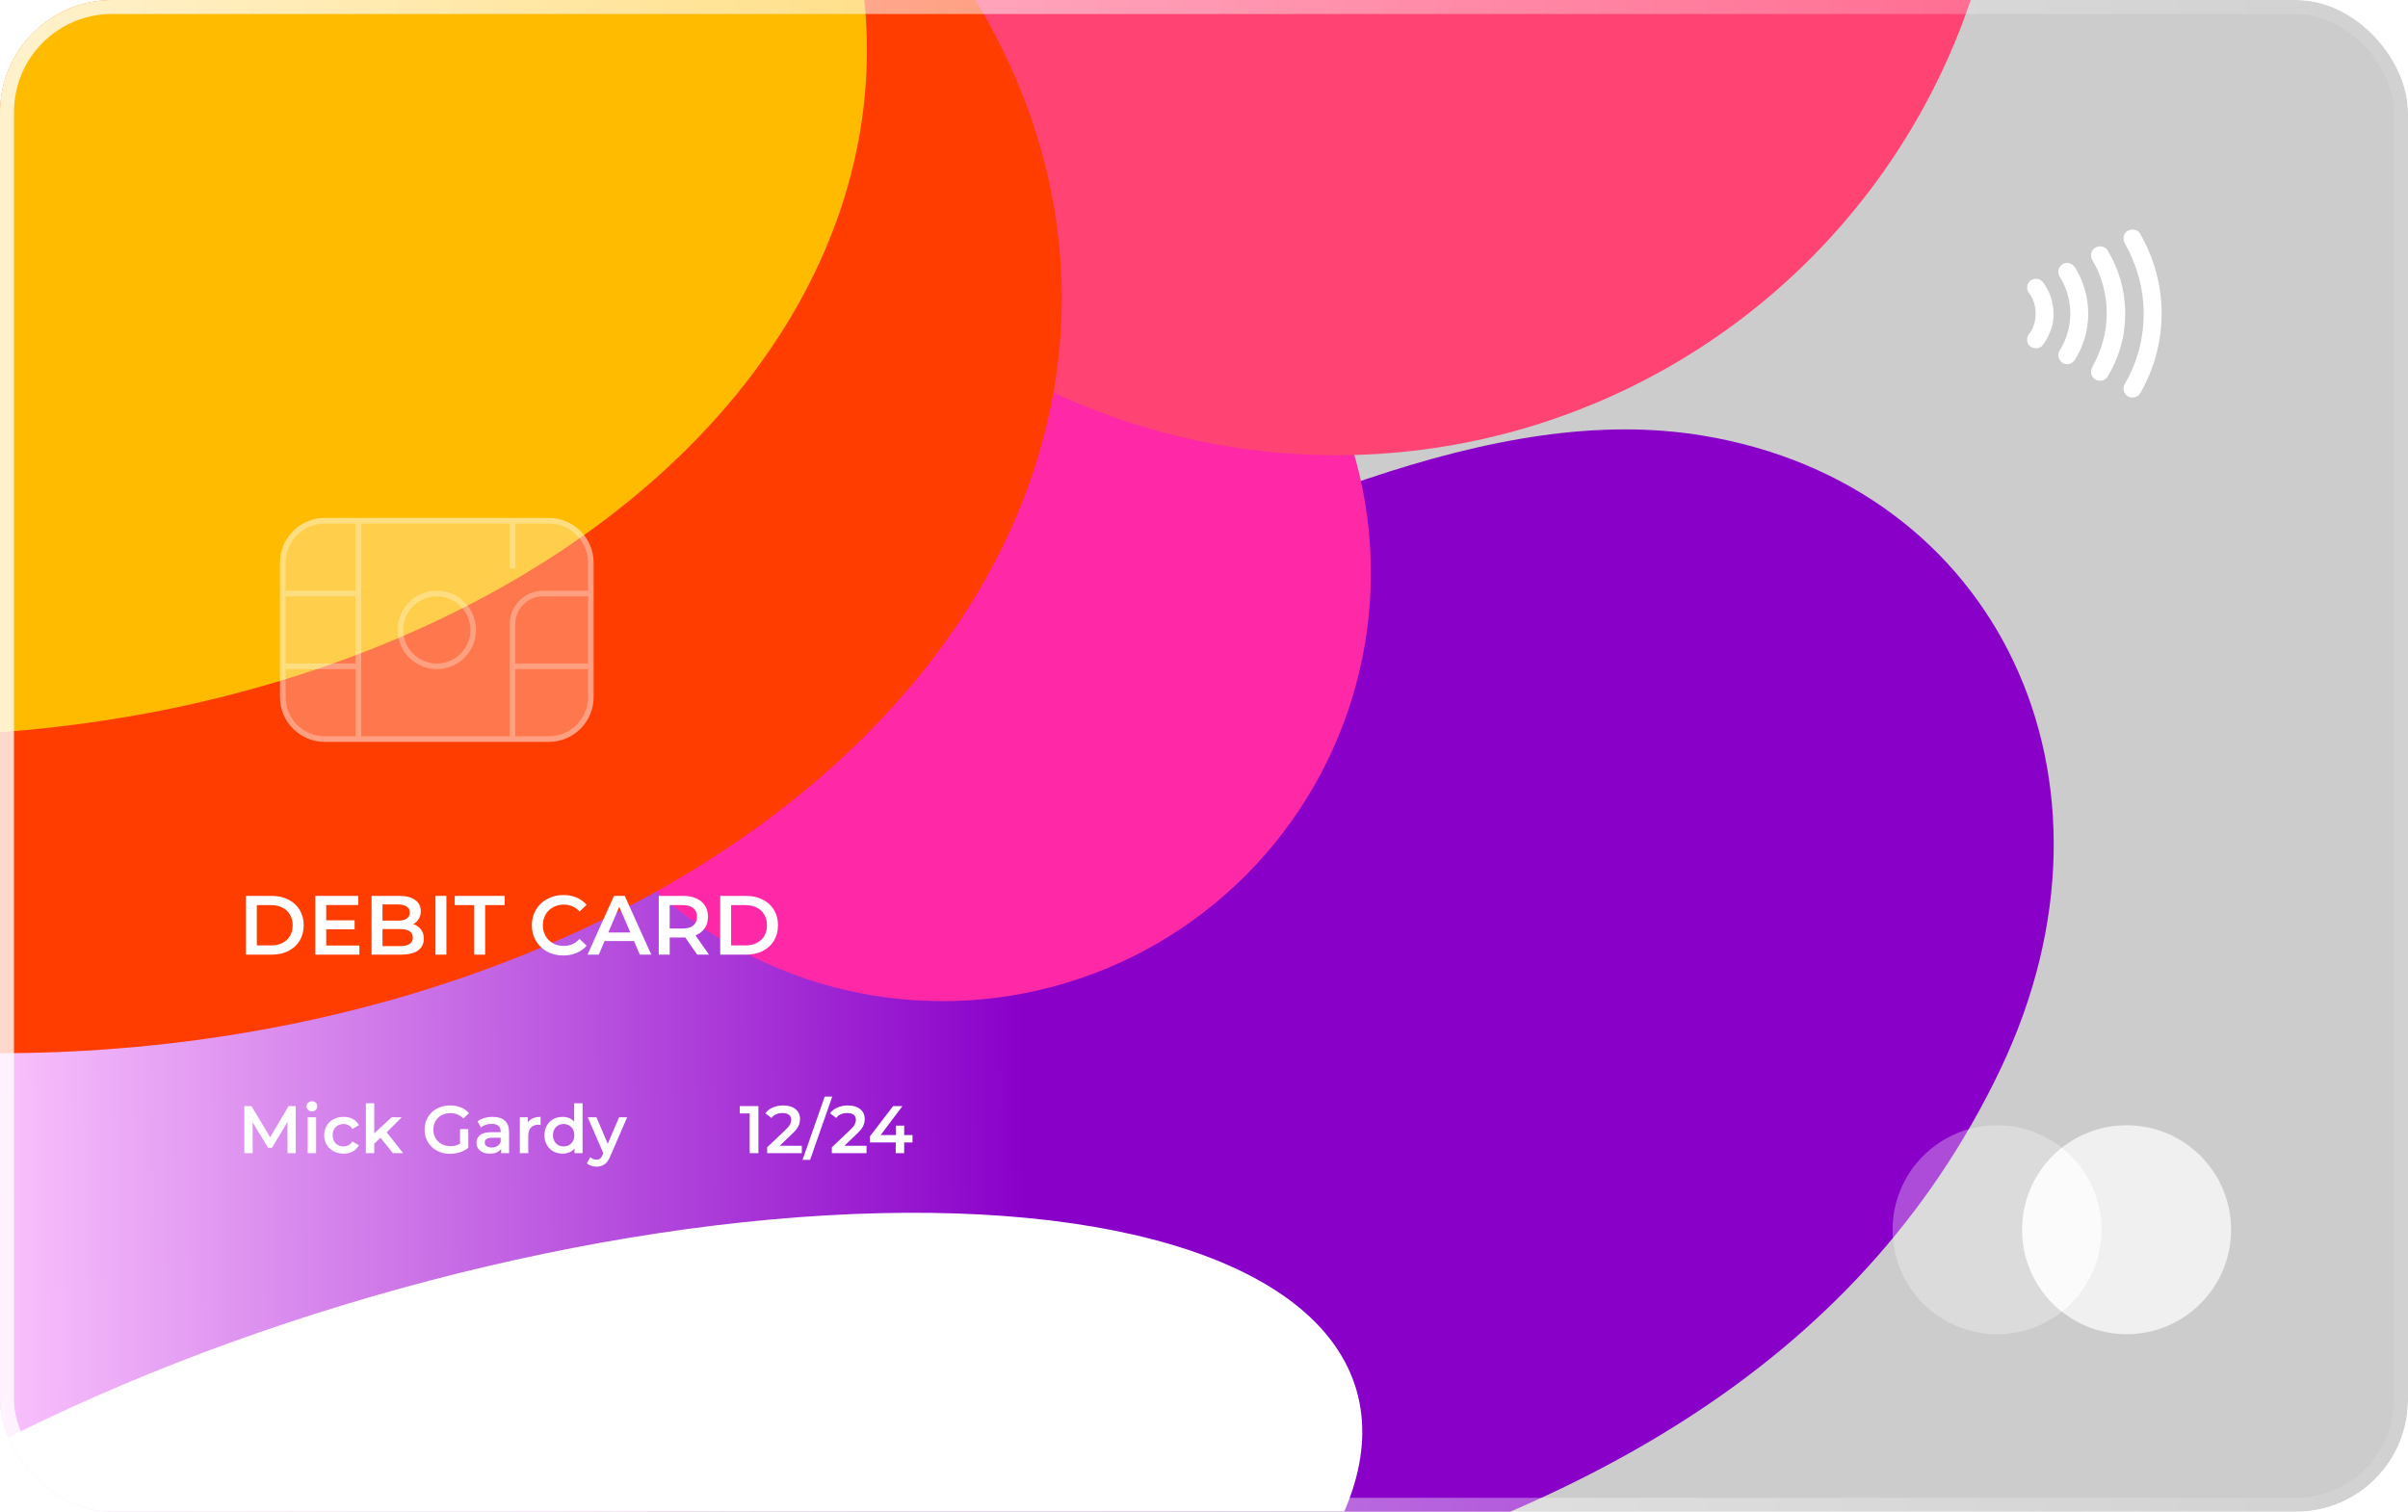 <svg width="860" height="540" viewBox="0 0 860 540" fill="none" xmlns="http://www.w3.org/2000/svg">
<g clip-path="url(#clip0_573_995)">
<g clip-path="url(#clip1_573_995)">
<g filter="url(#filter0_b_573_995)">
<rect width="860" height="540" fill="black" fill-opacity="0.2"/>
</g>
<g filter="url(#filter1_f_573_995)">
<path d="M714.48 381.823C663.537 488.736 560.109 544.755 426.774 576.114C263.563 614.5 -148.883 674.796 -227.884 535.403C-282.272 439.439 -149.325 374.246 -39.191 359.31C268.877 317.53 459.856 131.07 608.132 155.593C713.34 172.993 763.716 278.493 714.48 381.823Z" fill="url(#paint0_linear_573_995)"/>
</g>
<g filter="url(#filter2_f_573_995)">
<circle cx="336.6" cy="204.6" r="153" transform="rotate(180 336.6 204.6)" fill="#FF29A8"/>
</g>
<g filter="url(#filter3_f_573_995)">
<circle cx="477.3" cy="-76.5" r="239.1" transform="rotate(180 477.3 -76.5)" fill="#FF4473"/>
</g>
<g filter="url(#filter4_f_573_995)">
<ellipse cx="-0.3" cy="106.5" rx="379.5" ry="269.7" transform="rotate(180 -0.3 106.5)" fill="#FF3D00"/>
</g>
<g filter="url(#filter5_f_573_995)">
<ellipse cx="-35.1" cy="18" rx="344.7" ry="244.8" transform="rotate(180 -35.1 18)" fill="#FFBB00"/>
</g>
<g filter="url(#filter6_f_573_995)">
<ellipse cx="168.951" cy="588.12" rx="328.518" ry="130.116" transform="rotate(163.814 168.951 588.12)" fill="white"/>
</g>
</g>
<path d="M102.688 411.9L102.664 400.764L97.144 409.98H95.752L90.232 400.908V411.9H87.256V395.1H89.824L96.496 406.236L103.048 395.1H105.616L105.64 411.9H102.688ZM109.89 399.084H112.89V411.9H109.89V399.084ZM111.402 396.972C110.858 396.972 110.402 396.804 110.034 396.468C109.666 396.116 109.482 395.684 109.482 395.172C109.482 394.66 109.666 394.236 110.034 393.9C110.402 393.548 110.858 393.372 111.402 393.372C111.946 393.372 112.402 393.54 112.77 393.876C113.138 394.196 113.322 394.604 113.322 395.1C113.322 395.628 113.138 396.076 112.77 396.444C112.418 396.796 111.962 396.972 111.402 396.972ZM122.707 412.068C121.379 412.068 120.187 411.788 119.131 411.228C118.075 410.668 117.251 409.892 116.659 408.9C116.067 407.892 115.771 406.756 115.771 405.492C115.771 404.228 116.067 403.1 116.659 402.108C117.251 401.116 118.067 400.34 119.107 399.78C120.163 399.22 121.363 398.94 122.707 398.94C123.971 398.94 125.075 399.196 126.019 399.708C126.979 400.22 127.699 400.956 128.179 401.916L125.875 403.26C125.507 402.668 125.043 402.228 124.483 401.94C123.939 401.636 123.339 401.484 122.683 401.484C121.563 401.484 120.635 401.852 119.899 402.588C119.163 403.308 118.795 404.276 118.795 405.492C118.795 406.708 119.155 407.684 119.875 408.42C120.611 409.14 121.547 409.5 122.683 409.5C123.339 409.5 123.939 409.356 124.483 409.068C125.043 408.764 125.507 408.316 125.875 407.724L128.179 409.068C127.683 410.028 126.955 410.772 125.995 411.3C125.051 411.812 123.955 412.068 122.707 412.068ZM135.888 406.404L133.656 408.516V411.9H130.656V394.092H133.656V404.844L139.872 399.084H143.472L138.12 404.46L143.976 411.9H140.328L135.888 406.404ZM164.306 403.308H167.258V410.004C166.394 410.692 165.386 411.22 164.234 411.588C163.082 411.956 161.898 412.14 160.682 412.14C158.97 412.14 157.426 411.772 156.05 411.036C154.674 410.284 153.594 409.252 152.81 407.94C152.026 406.628 151.634 405.148 151.634 403.5C151.634 401.852 152.026 400.372 152.81 399.06C153.594 397.748 154.674 396.724 156.05 395.988C157.442 395.236 159.002 394.86 160.73 394.86C162.138 394.86 163.418 395.092 164.57 395.556C165.722 396.02 166.69 396.7 167.474 397.596L165.506 399.516C164.226 398.236 162.682 397.596 160.874 397.596C159.69 397.596 158.634 397.844 157.706 398.34C156.794 398.836 156.074 399.532 155.546 400.428C155.034 401.324 154.778 402.348 154.778 403.5C154.778 404.62 155.034 405.628 155.546 406.524C156.074 407.42 156.794 408.124 157.706 408.636C158.634 409.148 159.682 409.404 160.85 409.404C162.162 409.404 163.314 409.116 164.306 408.54V403.308ZM175.981 398.94C177.869 398.94 179.309 399.396 180.301 400.308C181.309 401.204 181.813 402.564 181.813 404.388V411.9H178.981V410.34C178.613 410.9 178.085 411.332 177.397 411.636C176.725 411.924 175.909 412.068 174.949 412.068C173.989 412.068 173.149 411.908 172.429 411.588C171.709 411.252 171.149 410.796 170.749 410.22C170.365 409.628 170.173 408.964 170.173 408.228C170.173 407.076 170.597 406.156 171.445 405.468C172.309 404.764 173.661 404.412 175.501 404.412H178.813V404.22C178.813 403.324 178.541 402.636 177.997 402.156C177.469 401.676 176.677 401.436 175.621 401.436C174.901 401.436 174.189 401.548 173.485 401.772C172.797 401.996 172.213 402.308 171.733 402.708L170.557 400.524C171.229 400.012 172.037 399.62 172.981 399.348C173.925 399.076 174.925 398.94 175.981 398.94ZM175.573 409.884C176.325 409.884 176.989 409.716 177.565 409.38C178.157 409.028 178.573 408.532 178.813 407.892V406.404H175.717C173.989 406.404 173.125 406.972 173.125 408.108C173.125 408.652 173.341 409.084 173.773 409.404C174.205 409.724 174.805 409.884 175.573 409.884ZM188.519 400.956C189.383 399.612 190.903 398.94 193.079 398.94V401.796C192.823 401.748 192.591 401.724 192.383 401.724C191.215 401.724 190.303 402.068 189.647 402.756C188.991 403.428 188.663 404.404 188.663 405.684V411.9H185.663V399.084H188.519V400.956ZM208.059 394.092V411.9H205.179V410.244C204.683 410.852 204.067 411.308 203.331 411.612C202.611 411.916 201.811 412.068 200.931 412.068C199.699 412.068 198.587 411.796 197.595 411.252C196.619 410.708 195.851 409.94 195.291 408.948C194.731 407.94 194.451 406.788 194.451 405.492C194.451 404.196 194.731 403.052 195.291 402.06C195.851 401.068 196.619 400.3 197.595 399.756C198.587 399.212 199.699 398.94 200.931 398.94C201.779 398.94 202.555 399.084 203.259 399.372C203.963 399.66 204.563 400.092 205.059 400.668V394.092H208.059ZM201.291 409.5C202.011 409.5 202.659 409.34 203.235 409.02C203.811 408.684 204.267 408.212 204.603 407.604C204.939 406.996 205.107 406.292 205.107 405.492C205.107 404.692 204.939 403.988 204.603 403.38C204.267 402.772 203.811 402.308 203.235 401.988C202.659 401.652 202.011 401.484 201.291 401.484C200.571 401.484 199.923 401.652 199.347 401.988C198.771 402.308 198.315 402.772 197.979 403.38C197.643 403.988 197.475 404.692 197.475 405.492C197.475 406.292 197.643 406.996 197.979 407.604C198.315 408.212 198.771 408.684 199.347 409.02C199.923 409.34 200.571 409.5 201.291 409.5ZM223.984 399.084L217.984 412.932C217.424 414.324 216.744 415.3 215.944 415.86C215.144 416.436 214.176 416.724 213.04 416.724C212.4 416.724 211.768 416.62 211.144 416.412C210.52 416.204 210.008 415.916 209.608 415.548L210.808 413.34C211.096 413.612 211.432 413.828 211.816 413.988C212.216 414.148 212.616 414.228 213.016 414.228C213.544 414.228 213.976 414.092 214.312 413.82C214.664 413.548 214.984 413.092 215.272 412.452L215.488 411.948L209.896 399.084H213.016L217.048 408.564L221.104 399.084H223.984Z" fill="white"/>
<path d="M270.864 395.1V411.9H267.744V397.716H264.192V395.1H270.864ZM286.365 409.26V411.9H273.981V409.812L280.653 403.476C281.405 402.756 281.909 402.132 282.165 401.604C282.437 401.06 282.573 400.524 282.573 399.996C282.573 399.212 282.309 398.612 281.781 398.196C281.253 397.78 280.477 397.572 279.453 397.572C277.741 397.572 276.429 398.156 275.517 399.324L273.333 397.644C273.989 396.764 274.869 396.084 275.973 395.604C277.093 395.108 278.341 394.86 279.717 394.86C281.541 394.86 282.997 395.292 284.085 396.156C285.173 397.02 285.717 398.196 285.717 399.684C285.717 400.596 285.525 401.452 285.141 402.252C284.757 403.052 284.021 403.964 282.933 404.988L278.445 409.26H286.365ZM294.544 391.692H297.232L289.312 414.3H286.624L294.544 391.692ZM309.474 409.26V411.9H297.09V409.812L303.762 403.476C304.514 402.756 305.018 402.132 305.274 401.604C305.546 401.06 305.682 400.524 305.682 399.996C305.682 399.212 305.418 398.612 304.89 398.196C304.362 397.78 303.586 397.572 302.562 397.572C300.85 397.572 299.538 398.156 298.626 399.324L296.442 397.644C297.098 396.764 297.978 396.084 299.082 395.604C300.202 395.108 301.45 394.86 302.826 394.86C304.65 394.86 306.106 395.292 307.194 396.156C308.282 397.02 308.826 398.196 308.826 399.684C308.826 400.596 308.634 401.452 308.25 402.252C307.866 403.052 307.13 403.964 306.042 404.988L301.554 409.26H309.474ZM325.899 408.084H322.923V411.9H319.899V408.084H310.683V405.924L318.963 395.1H322.299L314.499 405.444H319.995V402.06H322.923V405.444H325.899V408.084Z" fill="white"/>
<g filter="url(#filter7_b_573_995)">
<path d="M100 201C100 192.163 107.163 185 116 185H196C204.837 185 212 192.163 212 201V249C212 257.837 204.837 265 196 265H116C107.163 265 100 257.837 100 249V201Z" fill="white" fill-opacity="0.3"/>
<path d="M101 201C101 192.716 107.716 186 116 186H196C204.284 186 211 192.716 211 201V249C211 257.284 204.284 264 196 264H116C107.716 264 101 257.284 101 249V201Z" stroke="white" stroke-opacity="0.3" stroke-width="2"/>
</g>
<path d="M127 187H129V263H127V239H102V237H127V213H102V211H127V187Z" fill="white" fill-opacity="0.3"/>
<path d="M184 237H210V239H184V263H182V223C182 216.373 187.373 211 194 211H210V213H194C188.477 213 184 217.477 184 223V237Z" fill="white" fill-opacity="0.3"/>
<path d="M184 187H182V203H184V187Z" fill="white" fill-opacity="0.3"/>
<path fill-rule="evenodd" clip-rule="evenodd" d="M170 225C170 232.732 163.732 239 156 239C148.268 239 142 232.732 142 225C142 217.268 148.268 211 156 211C163.732 211 170 217.268 170 225ZM168 225C168 231.627 162.627 237 156 237C149.373 237 144 231.627 144 225C144 218.373 149.373 213 156 213C162.627 213 168 218.373 168 225Z" fill="white" fill-opacity="0.3"/>
<path d="M724.6 104.6C725.4 105.6 726 106.8 726.4 108C726.8 109.2 727 110.6 727 112C727 113.4 726.8 114.8 726.4 116C726 117.2 725.4 118.4 724.6 119.4C723.6 120.8 723.8 122.8 725.2 123.8C726.6 124.8 728.6 124.6 729.6 123.2C730.8 121.6 731.6 120 732.4 118C733.2 116 733.4 114 733.4 112C733.4 110 733 108 732.4 106C731.8 104.2 730.8 102.4 729.6 100.8C728.6 99.4 726.6 99.2 725.2 100.2C723.8 101.2 723.6 103.2 724.6 104.6Z" fill="white"/>
<path d="M735.6 98.8C738 102.6 739.4 107.2 739.4 112C739.4 116.8 738 121.4 735.6 125.2C734.6 126.6 735.2 128.6 736.6 129.6C738.2 130.6 740 130 741 128.6C744 123.8 745.8 118.2 745.8 112C745.8 106 744 100.2 741 95.4C740 94 738 93.4 736.6 94.4C735.2 95.4 734.6 97.2 735.6 98.8Z" fill="white"/>
<path d="M747.2 92.8C750.6 98.4 752.4 105 752.4 112C752.4 119 750.4 125.6 747.2 131.2C746.4 132.8 746.8 134.6 748.4 135.6C750 136.4 751.8 136 752.8 134.4C756.8 127.8 759 120.2 759 112C759 103.8 756.8 96.2 752.8 89.6C752 88 750 87.6 748.4 88.4C746.8 89.4 746.4 91.2 747.2 92.8Z" fill="white"/>
<path d="M758.8 86.8C763 94.2 765.6 102.8 765.6 112C765.6 121.2 763.2 129.8 758.8 137.2C758 138.8 758.4 140.6 760 141.6C761.6 142.4 763.4 142 764.4 140.4C769.2 132 772 122.4 772 112C772 101.6 769.2 92 764.4 83.6C763.6 82 761.6 81.6 760 82.4C758.4 83.2 758 85.2 758.8 86.8Z" fill="white"/>
<g filter="url(#filter8_b_573_995)">
<ellipse cx="713.239" cy="439.254" rx="37.313" ry="37.313" fill="white" fill-opacity="0.3"/>
</g>
<g filter="url(#filter9_b_573_995)">
<path d="M796.821 439.254C796.821 459.861 780.115 476.567 759.507 476.567C738.9 476.567 722.194 459.861 722.194 439.254C722.194 418.646 738.9 401.94 759.507 401.94C780.115 401.94 796.821 418.646 796.821 439.254Z" fill="white" fill-opacity="0.7"/>
</g>
<g filter="url(#filter10_b_573_995)">
<path d="M736.373 409.976C727.736 416.81 722.194 427.385 722.194 439.254C722.194 451.123 727.736 461.698 736.373 468.532C745.011 461.698 750.553 451.123 750.553 439.254C750.553 427.385 745.011 416.81 736.373 409.976Z" fill="white" fill-opacity="0.6"/>
</g>
<path d="M87.82 320H97C99.24 320 101.23 320.44 102.97 321.32C104.71 322.18 106.06 323.41 107.02 325.01C107.98 326.59 108.46 328.42 108.46 330.5C108.46 332.58 107.98 334.42 107.02 336.02C106.06 337.6 104.71 338.83 102.97 339.71C101.23 340.57 99.24 341 97 341H87.82V320ZM96.82 337.7C98.36 337.7 99.71 337.41 100.87 336.83C102.05 336.23 102.95 335.39 103.57 334.31C104.21 333.21 104.53 331.94 104.53 330.5C104.53 329.06 104.21 327.8 103.57 326.72C102.95 325.62 102.05 324.78 100.87 324.2C99.71 323.6 98.36 323.3 96.82 323.3H91.72V337.7H96.82ZM128.355 337.73V341H112.605V320H127.935V323.27H116.505V328.73H126.645V331.94H116.505V337.73H128.355ZM147.583 330.08C148.743 330.46 149.663 331.1 150.343 332C151.023 332.88 151.363 333.98 151.363 335.3C151.363 337.12 150.663 338.53 149.263 339.53C147.863 340.51 145.823 341 143.143 341H132.703V320H142.543C145.023 320 146.933 320.49 148.273 321.47C149.613 322.43 150.283 323.76 150.283 325.46C150.283 326.5 150.043 327.42 149.563 328.22C149.083 329.02 148.423 329.64 147.583 330.08ZM136.603 323.06V328.85H142.123C143.483 328.85 144.523 328.61 145.243 328.13C145.983 327.63 146.353 326.91 146.353 325.97C146.353 325.01 145.983 324.29 145.243 323.81C144.523 323.31 143.483 323.06 142.123 323.06H136.603ZM142.903 337.94C145.923 337.94 147.433 336.93 147.433 334.91C147.433 332.89 145.923 331.88 142.903 331.88H136.603V337.94H142.903ZM155.525 320H159.425V341H155.525V320ZM169.365 323.3H162.405V320H180.225V323.3H173.265V341H169.365V323.3ZM201.163 341.3C199.043 341.3 197.123 340.84 195.403 339.92C193.703 338.98 192.363 337.69 191.383 336.05C190.423 334.41 189.943 332.56 189.943 330.5C189.943 328.44 190.433 326.59 191.413 324.95C192.393 323.31 193.733 322.03 195.433 321.11C197.153 320.17 199.073 319.7 201.193 319.7C202.913 319.7 204.483 320 205.903 320.6C207.323 321.2 208.523 322.07 209.503 323.21L206.983 325.58C205.463 323.94 203.593 323.12 201.373 323.12C199.933 323.12 198.643 323.44 197.503 324.08C196.363 324.7 195.473 325.57 194.833 326.69C194.193 327.81 193.873 329.08 193.873 330.5C193.873 331.92 194.193 333.19 194.833 334.31C195.473 335.43 196.363 336.31 197.503 336.95C198.643 337.57 199.933 337.88 201.373 337.88C203.593 337.88 205.463 337.05 206.983 335.39L209.503 337.79C208.523 338.93 207.313 339.8 205.873 340.4C204.453 341 202.883 341.3 201.163 341.3ZM226.42 336.14H215.92L213.85 341H209.83L219.28 320H223.12L232.6 341H228.52L226.42 336.14ZM225.13 333.08L221.17 323.9L217.24 333.08H225.13ZM249.011 341L244.721 334.85C244.541 334.87 244.271 334.88 243.911 334.88H239.171V341H235.271V320H243.911C245.731 320 247.311 320.3 248.651 320.9C250.011 321.5 251.051 322.36 251.771 323.48C252.491 324.6 252.851 325.93 252.851 327.47C252.851 329.05 252.461 330.41 251.681 331.55C250.921 332.69 249.821 333.54 248.381 334.1L253.211 341H249.011ZM248.921 327.47C248.921 326.13 248.481 325.1 247.601 324.38C246.721 323.66 245.431 323.3 243.731 323.3H239.171V331.67H243.731C245.431 331.67 246.721 331.31 247.601 330.59C248.481 329.85 248.921 328.81 248.921 327.47ZM257.215 320H266.395C268.635 320 270.625 320.44 272.365 321.32C274.105 322.18 275.455 323.41 276.415 325.01C277.375 326.59 277.855 328.42 277.855 330.5C277.855 332.58 277.375 334.42 276.415 336.02C275.455 337.6 274.105 338.83 272.365 339.71C270.625 340.57 268.635 341 266.395 341H257.215V320ZM266.215 337.7C267.755 337.7 269.105 337.41 270.265 336.83C271.445 336.23 272.345 335.39 272.965 334.31C273.605 333.21 273.925 331.94 273.925 330.5C273.925 329.06 273.605 327.8 272.965 326.72C272.345 325.62 271.445 324.78 270.265 324.2C269.105 323.6 267.755 323.3 266.215 323.3H261.115V337.7H266.215Z" fill="white"/>
</g>
<rect x="2.5" y="2.5" width="855" height="535" rx="37.5" stroke="url(#paint1_linear_573_995)" stroke-width="5"/>
<defs>
<filter id="filter0_b_573_995" x="-150" y="-150" width="1160" height="840" filterUnits="userSpaceOnUse" color-interpolation-filters="sRGB">
<feFlood flood-opacity="0" result="BackgroundImageFix"/>
<feGaussianBlur in="BackgroundImageFix" stdDeviation="75"/>
<feComposite in2="SourceAlpha" operator="in" result="effect1_backgroundBlur_573_995"/>
<feBlend mode="normal" in="SourceGraphic" in2="effect1_backgroundBlur_573_995" result="shape"/>
</filter>
<filter id="filter1_f_573_995" x="-420.464" y="-26.62" width="1333.94" height="829.244" filterUnits="userSpaceOnUse" color-interpolation-filters="sRGB">
<feFlood flood-opacity="0" result="BackgroundImageFix"/>
<feBlend mode="normal" in="SourceGraphic" in2="BackgroundImageFix" result="shape"/>
<feGaussianBlur stdDeviation="90" result="effect1_foregroundBlur_573_995"/>
</filter>
<filter id="filter2_f_573_995" x="33.6" y="-98.4" width="606" height="606" filterUnits="userSpaceOnUse" color-interpolation-filters="sRGB">
<feFlood flood-opacity="0" result="BackgroundImageFix"/>
<feBlend mode="normal" in="SourceGraphic" in2="BackgroundImageFix" result="shape"/>
<feGaussianBlur stdDeviation="75" result="effect1_foregroundBlur_573_995"/>
</filter>
<filter id="filter3_f_573_995" x="58.2" y="-495.6" width="838.2" height="838.2" filterUnits="userSpaceOnUse" color-interpolation-filters="sRGB">
<feFlood flood-opacity="0" result="BackgroundImageFix"/>
<feBlend mode="normal" in="SourceGraphic" in2="BackgroundImageFix" result="shape"/>
<feGaussianBlur stdDeviation="90" result="effect1_foregroundBlur_573_995"/>
</filter>
<filter id="filter4_f_573_995" x="-589.8" y="-373.2" width="1179" height="959.4" filterUnits="userSpaceOnUse" color-interpolation-filters="sRGB">
<feFlood flood-opacity="0" result="BackgroundImageFix"/>
<feBlend mode="normal" in="SourceGraphic" in2="BackgroundImageFix" result="shape"/>
<feGaussianBlur stdDeviation="105" result="effect1_foregroundBlur_573_995"/>
</filter>
<filter id="filter5_f_573_995" x="-559.8" y="-406.8" width="1049.4" height="849.6" filterUnits="userSpaceOnUse" color-interpolation-filters="sRGB">
<feFlood flood-opacity="0" result="BackgroundImageFix"/>
<feBlend mode="normal" in="SourceGraphic" in2="BackgroundImageFix" result="shape"/>
<feGaussianBlur stdDeviation="90" result="effect1_foregroundBlur_573_995"/>
</filter>
<filter id="filter6_f_573_995" x="-328.654" y="253.188" width="995.208" height="669.863" filterUnits="userSpaceOnUse" color-interpolation-filters="sRGB">
<feFlood flood-opacity="0" result="BackgroundImageFix"/>
<feBlend mode="normal" in="SourceGraphic" in2="BackgroundImageFix" result="shape"/>
<feGaussianBlur stdDeviation="90" result="effect1_foregroundBlur_573_995"/>
</filter>
<filter id="filter7_b_573_995" x="75" y="160" width="162" height="130" filterUnits="userSpaceOnUse" color-interpolation-filters="sRGB">
<feFlood flood-opacity="0" result="BackgroundImageFix"/>
<feGaussianBlur in="BackgroundImageFix" stdDeviation="12.5"/>
<feComposite in2="SourceAlpha" operator="in" result="effect1_backgroundBlur_573_995"/>
<feBlend mode="normal" in="SourceGraphic" in2="effect1_backgroundBlur_573_995" result="shape"/>
</filter>
<filter id="filter8_b_573_995" x="625.925" y="351.94" width="174.627" height="174.627" filterUnits="userSpaceOnUse" color-interpolation-filters="sRGB">
<feFlood flood-opacity="0" result="BackgroundImageFix"/>
<feGaussianBlur in="BackgroundImageFix" stdDeviation="25"/>
<feComposite in2="SourceAlpha" operator="in" result="effect1_backgroundBlur_573_995"/>
<feBlend mode="normal" in="SourceGraphic" in2="effect1_backgroundBlur_573_995" result="shape"/>
</filter>
<filter id="filter9_b_573_995" x="672.194" y="351.94" width="174.627" height="174.627" filterUnits="userSpaceOnUse" color-interpolation-filters="sRGB">
<feFlood flood-opacity="0" result="BackgroundImageFix"/>
<feGaussianBlur in="BackgroundImageFix" stdDeviation="25"/>
<feComposite in2="SourceAlpha" operator="in" result="effect1_backgroundBlur_573_995"/>
<feBlend mode="normal" in="SourceGraphic" in2="effect1_backgroundBlur_573_995" result="shape"/>
</filter>
<filter id="filter10_b_573_995" x="672.194" y="359.976" width="128.358" height="158.556" filterUnits="userSpaceOnUse" color-interpolation-filters="sRGB">
<feFlood flood-opacity="0" result="BackgroundImageFix"/>
<feGaussianBlur in="BackgroundImageFix" stdDeviation="25"/>
<feComposite in2="SourceAlpha" operator="in" result="effect1_backgroundBlur_573_995"/>
<feBlend mode="normal" in="SourceGraphic" in2="effect1_backgroundBlur_573_995" result="shape"/>
</filter>
<linearGradient id="paint0_linear_573_995" x1="649.124" y1="320.446" x2="-21.193" y2="326.681" gradientUnits="userSpaceOnUse">
<stop offset="0.423" stop-color="#8900C9"/>
<stop offset="1" stop-color="#FFCCFF"/>
</linearGradient>
<linearGradient id="paint1_linear_573_995" x1="-6.4075e-06" y1="270" x2="860" y2="270" gradientUnits="userSpaceOnUse">
<stop stop-color="white" stop-opacity="0.8"/>
<stop offset="1" stop-color="white" stop-opacity="0.1"/>
</linearGradient>
<clipPath id="clip0_573_995">
<rect width="860" height="540" rx="40" fill="white"/>
</clipPath>
<clipPath id="clip1_573_995">
<rect width="864" height="540" fill="white" transform="matrix(-1 0 0 -1 864 540)"/>
</clipPath>
</defs>
</svg>
